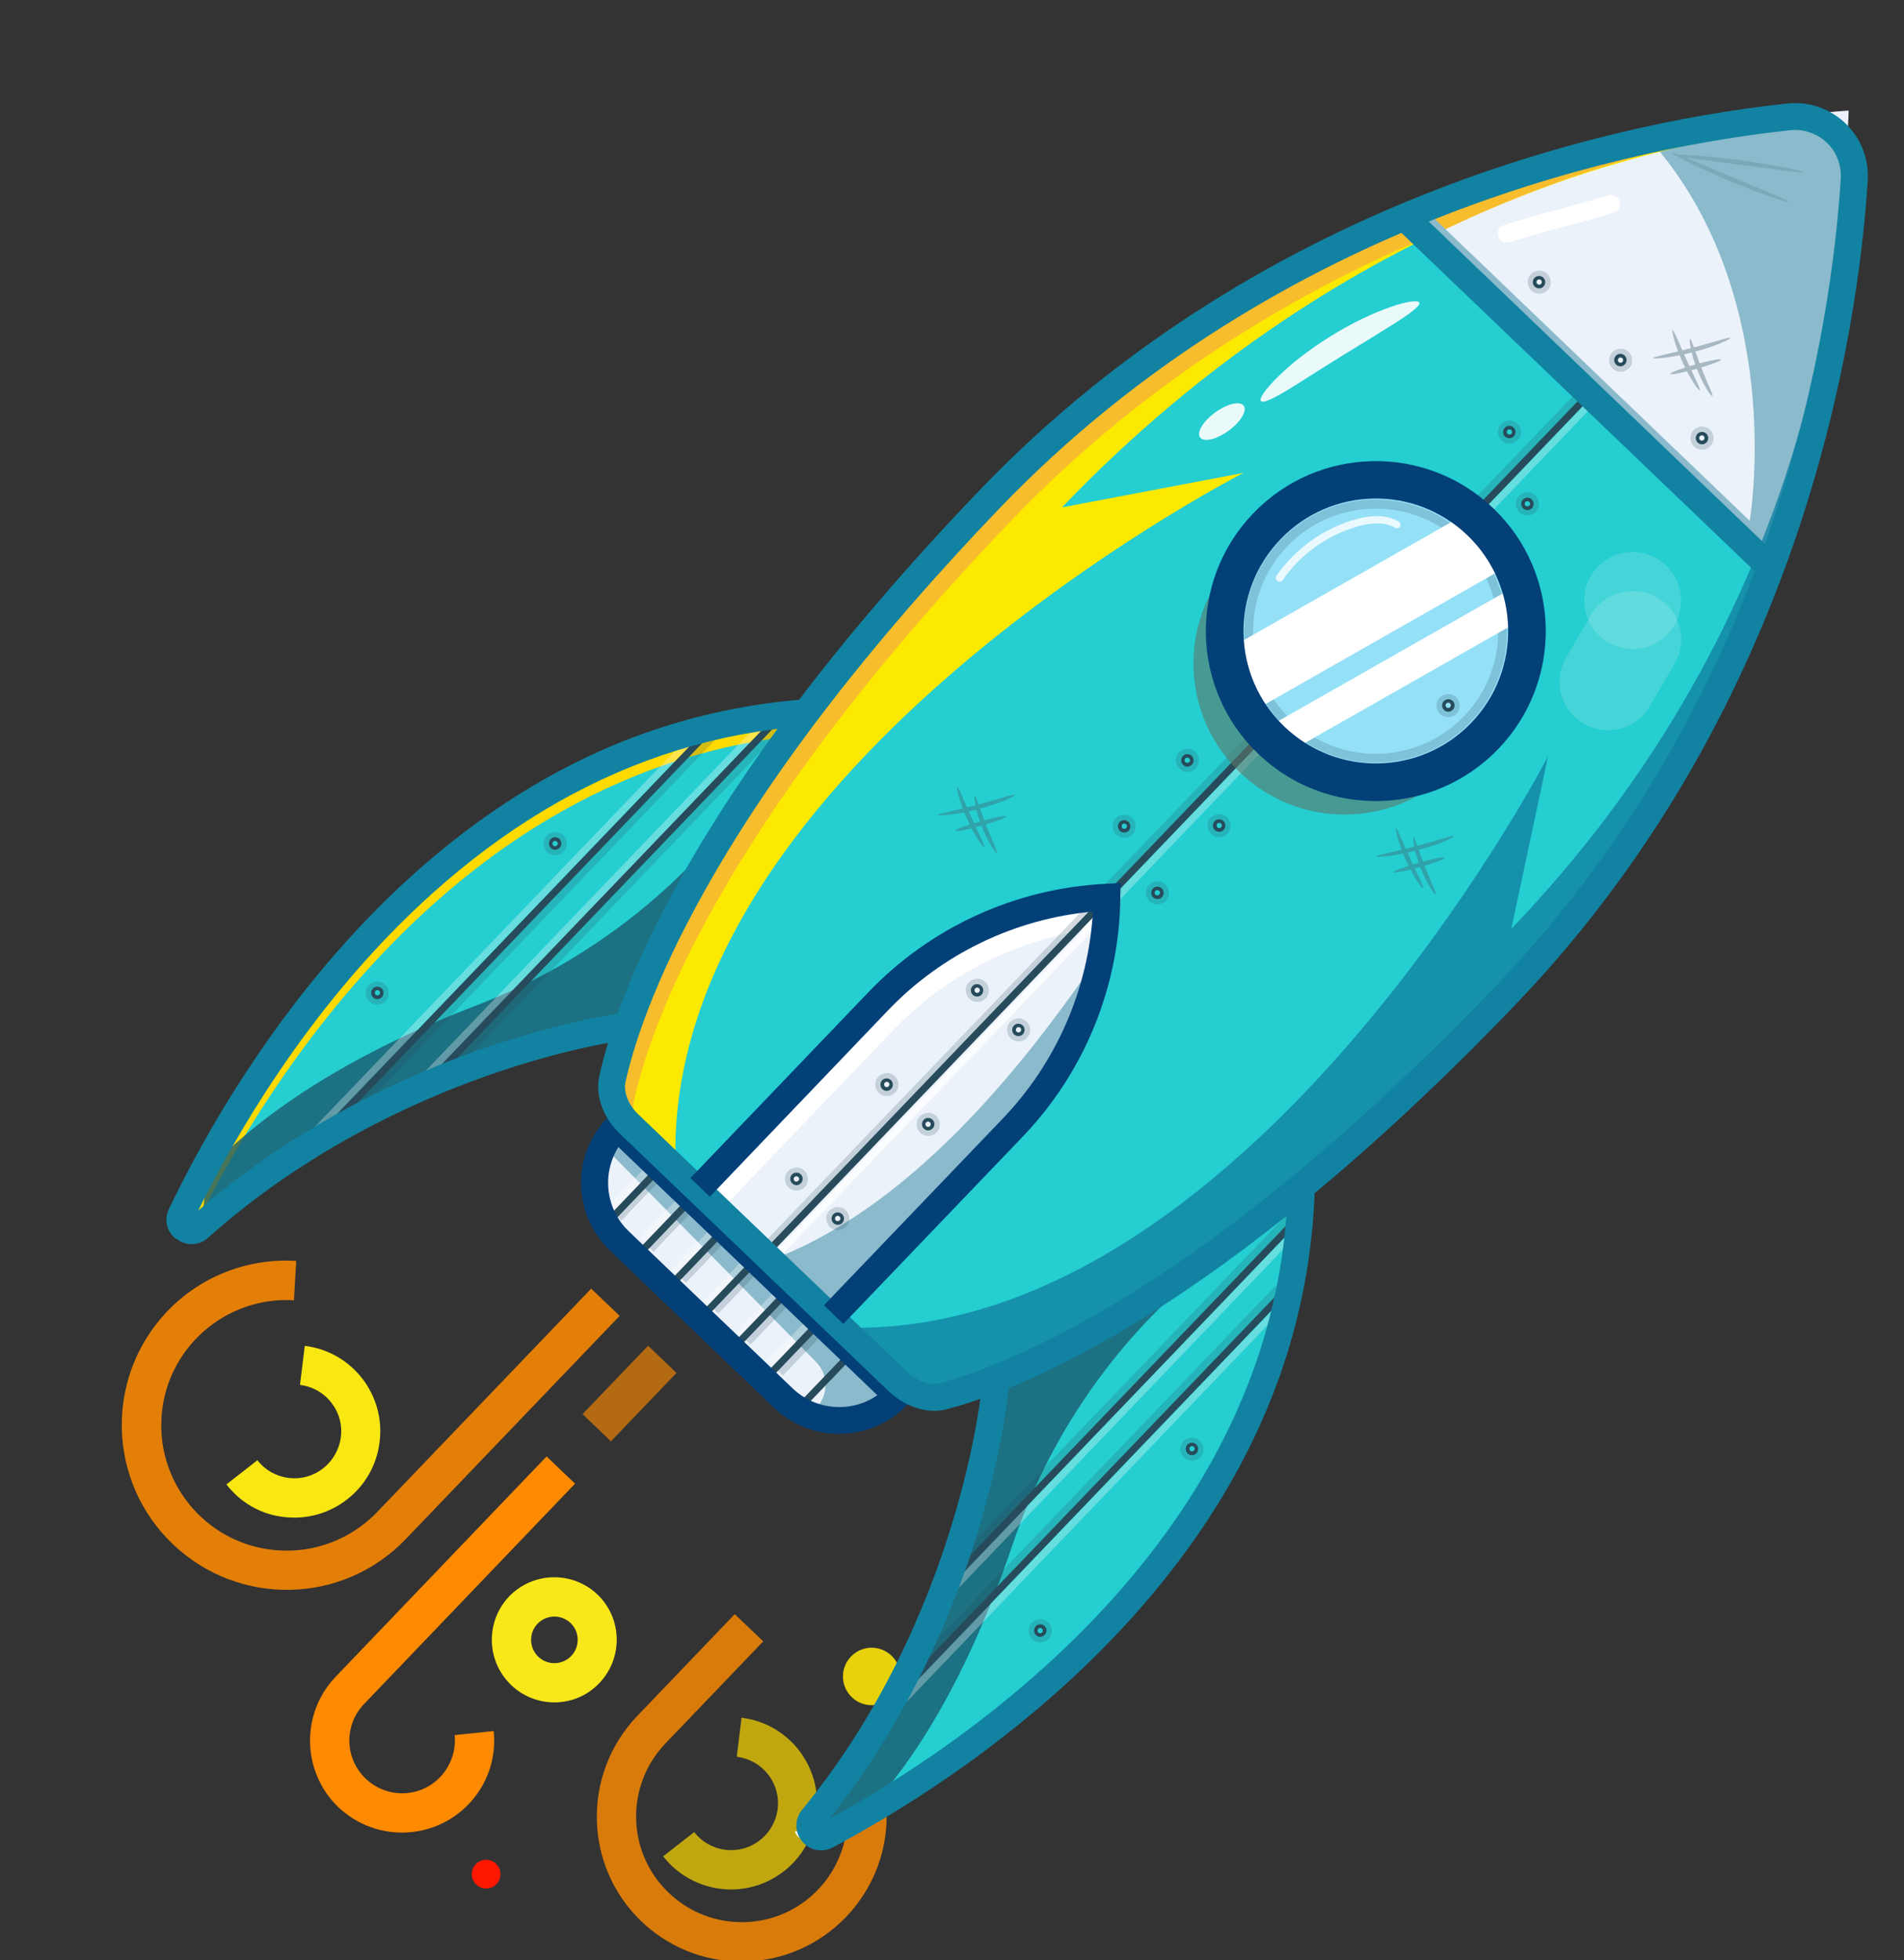<?xml version="1.0" encoding="utf-8"?>
<!-- Generator: Adobe Illustrator 25.1.0, SVG Export Plug-In . SVG Version: 6.00 Build 0)  -->
<svg version="1.1" id="Capa_1" xmlns="http://www.w3.org/2000/svg" xmlns:xlink="http://www.w3.org/1999/xlink" x="0px" y="0px"
	 viewBox="0 0 755.9 778.1" style="enable-background:new 0 0 755.9 778.1;" xml:space="preserve">
<rect x="0" y="0" width="755.9" height="778.1" fill="#333333" stroke="none"/>
<style type="text/css">
	.st0{fill:#ECF2FA;}
	.st1{fill:#8BBACC;}
	.st2{fill:#274B5B;}
	.st3{opacity:0.2;fill:#274B5B;enable-background:new    ;}
	.st4{opacity:0.3;fill:#FFFFFF;enable-background:new    ;}
	.st5{fill:#25CED1;}
	.st6{fill:#FFDA00;}
	.st7{opacity:0.8;fill:#1B5A6E;enable-background:new    ;}
	.st8{opacity:0.81;fill:#FF8B00;enable-background:new    ;}
	.st9{opacity:0.69;fill:#FFDA00;enable-background:new    ;}
	.st10{opacity:0.88;fill:#FFE706;enable-background:new    ;}
	.st11{fill:#FFFFFF;}
	.st12{fill:#1282A2;}
	.st13{opacity:0.86;fill:#FF8B00;enable-background:new    ;}
	.st14{opacity:0.99;fill:#FF8B00;enable-background:new    ;}
	.st15{opacity:0.63;fill:#FF8B00;enable-background:new    ;}
	.st16{fill:#F9E712;enable-background:new    ;}
	.st17{fill:#F9E819;enable-background:new    ;}
	.st18{fill:#FF1800;enable-background:new    ;}
	.st19{opacity:0.4;}
	.st20{fill:#426270;}
	.st21{fill:#FCE900;}
	.st22{fill:#F7BD2D;}
	.st23{opacity:0.8;fill:#1282A2;enable-background:new    ;}
	.st24{opacity:0.9;}
	.st25{opacity:0.2;}
	.st26{opacity:0.6;fill:#5C7869;enable-background:new    ;}
	.st27{fill:#94E0F7;}
	.st28{opacity:0.8;fill:#FFFFFF;enable-background:new    ;}
	.st29{fill:#034078;}
	.st30{opacity:0.15;fill:#FFFFFF;enable-background:new    ;}
</style>
<path class="st0" d="M246.4,447.8l111.3,106.6c-12.2,12.7-32.4,13.2-45.2,1l0,0L247.4,493C234.6,480.8,234.2,460.6,246.4,447.8
	L246.4,447.8L246.4,447.8z"/>
<path class="st1" d="M356.3,556.9c-8.2,7.5-19.6,10.3-30.3,7.3c-2-0.7-3.9-1.5-5.8-2.6l0.3-0.1c6.5-3.3,9.1-11.2,5.8-17.7
	c-0.6-1.2-1.4-2.3-2.4-3.3l-81.7-82.9c1.1-2.2,2.4-4.3,4-6.2c0.5,0.7,1.1,1.3,1.7,1.9l29.3,28.1l-2,2.1l6.2,5.9l2-2.1l15.7,15.1
	c-0.5,0.2-1,0.4-1.5,0.6l23.3,22.3l1-1l32.6,31.2C355.1,555.9,355.7,556.4,356.3,556.9z"/>
<rect x="237.7" y="474" transform="matrix(0.692 -0.722 0.722 0.692 -266.041 327.381)" class="st2" width="25.6" height="2.8"/>
<rect x="242.3" y="474.1" transform="matrix(0.692 -0.722 0.722 0.692 -265.325 329.436)" class="st3" width="22" height="2.8"/>
<rect x="255.1" y="486.4" transform="matrix(0.692 -0.722 0.722 0.692 -270.246 342.482)" class="st3" width="22" height="2.8"/>
<rect x="280.8" y="511" transform="matrix(0.692 -0.722 0.722 0.692 -280.087 368.573)" class="st3" width="22" height="2.8"/>
<rect x="293.6" y="523.3" transform="matrix(0.692 -0.722 0.722 0.692 -285.007 381.619)" class="st3" width="22" height="2.8"/>
<rect x="306.4" y="535.6" transform="matrix(0.692 -0.722 0.722 0.692 -289.928 394.665)" class="st3" width="22" height="2.8"/>
<rect x="302.3" y="531.7" transform="matrix(0.692 -0.722 0.722 0.692 -288.353 390.491)" class="st4" width="22" height="2.8"/>
<rect x="290" y="519.9" transform="matrix(0.692 -0.722 0.722 0.692 -283.631 377.969)" class="st4" width="22" height="2.8"/>
<rect x="277.2" y="507.6" transform="matrix(0.692 -0.722 0.722 0.692 -278.71 364.923)" class="st4" width="22" height="2.8"/>
<rect x="264.3" y="495.3" transform="matrix(0.692 -0.722 0.722 0.692 -273.79 351.878)" class="st4" width="22" height="2.8"/>
<rect x="251.5" y="483" transform="matrix(0.692 -0.722 0.722 0.692 -268.869 338.832)" class="st4" width="22" height="2.8"/>
<rect x="238.7" y="470.7" transform="matrix(0.692 -0.722 0.722 0.692 -263.949 325.786)" class="st4" width="22" height="2.8"/>
<rect x="267.9" y="498.7" transform="matrix(0.692 -0.722 0.722 0.692 -275.166 355.528)" class="st3" width="22" height="2.8"/>
<rect x="250.5" y="486.2" transform="matrix(0.692 -0.722 0.722 0.692 -270.928 340.338)" class="st2" width="25.6" height="2.8"/>
<rect x="263.2" y="498.4" transform="matrix(0.692 -0.722 0.722 0.692 -275.819 353.303)" class="st2" width="25.6" height="2.8"/>
<rect x="276" y="510.6" transform="matrix(0.692 -0.722 0.722 0.692 -280.706 366.26)" class="st2" width="25.6" height="2.8"/>
<rect x="301.4" y="535" transform="matrix(0.692 -0.722 0.722 0.692 -290.479 392.174)" class="st2" width="25.6" height="2.8"/>
<rect x="314.2" y="547.2" transform="matrix(0.692 -0.722 0.722 0.692 -295.366 405.131)" class="st2" width="25.6" height="2.8"/>
<rect x="288.7" y="522.8" transform="matrix(0.692 -0.722 0.722 0.692 -285.589 379.209)" class="st2" width="25.6" height="2.8"/>
<path class="st5" d="M248.1,407.1c0,0-91.9,12-167.7,79.8c-1.8,1.6-4.6,1.5-6.3-0.3c-1.2-1.3-1.5-3.3-0.7-4.9
	c27.5-57.5,118.1-213.1,287.1-199"/>
<path class="st6" d="M75.6,490.6c-0.4,0.9-0.6,1.9-0.4,2.9c-2.4-0.4-4-2.7-3.6-5.1c0.1-0.4,0.2-0.8,0.4-1.2
	c27.5-57.5,118.1-213.1,287.1-199l-2.7,3C191.5,281.4,102.8,433.9,75.6,490.6z"/>
<path class="st7" d="M82.4,464.7c19.2-20.5,44.7-36.8,69.8-49.4c12.8-6.4,25.5-11.8,37.1-16.3c36.4-14,68.8-36.7,94.4-66.1
	c14.8-17,31.7-35.8,47.3-52.1c16.4-2.1,14.7-5.4,32.9-3.9L251.5,401.5c0,0-91.9,12-167.7,79.8c-0.9,0.9-2.2,1.3-3.4,1.1"/>
<path class="st2" d="M148.1,395.9c-1-1-1-2.5-0.1-3.5s2.5-1,3.5-0.1c1,1,1,2.5,0.1,3.5l0,0C150.7,396.8,149.1,396.9,148.1,395.9z
	 M150.6,393.3c-0.4-0.4-1.1-0.4-1.5,0c-0.4,0.4-0.4,1.1,0,1.5c0.4,0.4,1.1,0.4,1.5,0C151,394.4,151,393.8,150.6,393.3L150.6,393.3z"
	/>
<path class="st3" d="M146.6,397.5c-1.8-1.8-1.9-4.7-0.1-6.5c1.8-1.8,4.7-1.9,6.5-0.1c1.8,1.8,1.9,4.7,0.1,6.5
	C151.4,399.2,148.5,399.2,146.6,397.5L146.6,397.5z M151,392.8c-0.7-0.7-1.8-0.7-2.5,0.1c-0.7,0.7-0.7,1.8,0.1,2.5
	c0.7,0.7,1.8,0.7,2.5-0.1l0,0C151.8,394.6,151.8,393.5,151,392.8C151,392.8,151,392.8,151,392.8L151,392.8z"/>
<path class="st2" d="M218.7,336.6c-1-1-1-2.5-0.1-3.5s2.5-1,3.5-0.1c1,1,1,2.5,0.1,3.5l0,0C221.2,337.5,219.7,337.6,218.7,336.6z
	 M221.1,334.1c-0.4-0.4-1.1-0.4-1.5,0c-0.4,0.4-0.4,1.1,0,1.5c0.4,0.4,1.1,0.4,1.5,0C221.6,335.1,221.6,334.5,221.1,334.1
	C221.1,334.1,221.1,334.1,221.1,334.1z"/>
<path class="st3" d="M217.2,338.2c-1.8-1.8-1.9-4.7-0.1-6.5c1.8-1.8,4.7-1.9,6.5-0.1c1.8,1.8,1.9,4.7,0.1,6.5
	C222,339.9,219,339.9,217.2,338.2L217.2,338.2z M221.6,333.5c-0.7-0.7-1.8-0.7-2.5,0.1c-0.7,0.7-0.7,1.8,0.1,2.5s1.8,0.7,2.5-0.1
	C222.4,335.3,222.3,334.2,221.6,333.5L221.6,333.5z"/>
<path class="st2" d="M470.5,577.9c-1-1-1-2.5-0.1-3.5s2.5-1,3.5-0.1c1,1,1,2.5,0.1,3.5l0,0C473.1,578.9,471.5,578.9,470.5,577.9z
	 M473,575.4c-0.4-0.4-1.1-0.4-1.5,0c-0.4,0.4-0.4,1.1,0,1.5c0.4,0.4,1.1,0.4,1.5,0S473.4,575.8,473,575.4L473,575.4z"/>
<path class="st3" d="M469,579.5c-1.8-1.8-1.9-4.7-0.1-6.5c1.8-1.8,4.7-1.9,6.5-0.1c1.8,1.8,1.9,4.7,0.1,6.5
	C473.8,581.2,470.9,581.2,469,579.5L469,579.5z M473.5,574.9c-0.7-0.7-1.8-0.7-2.5,0.1c-0.7,0.7-0.7,1.8,0.1,2.5
	c0.7,0.7,1.8,0.7,2.5-0.1S474.2,575.5,473.5,574.9L473.5,574.9z"/>
<path class="st2" d="M469,576.5c-1-1-1-2.5-0.1-3.5s2.5-1,3.5-0.1c1,1,1,2.5,0.1,3.5l0,0C471.6,577.4,470,577.4,469,576.5z
	 M471.4,573.9c-0.4-0.4-1.1-0.4-1.5,0c-0.4,0.4-0.4,1.1,0,1.5c0.4,0.4,1.1,0.4,1.5,0S471.9,574.3,471.4,573.9L471.4,573.9z"/>
<path class="st3" d="M467.5,578c-1.8-1.8-1.9-4.7-0.1-6.5c1.8-1.8,4.7-1.9,6.5-0.1c1.8,1.8,1.9,4.7,0.1,6.5
	C472.3,579.7,469.4,579.8,467.5,578L467.5,578z M471.9,573.4c-0.7-0.7-1.8-0.7-2.5,0.1c-0.7,0.7-0.7,1.8,0.1,2.5
	c0.7,0.7,1.8,0.7,2.5-0.1C472.7,575.2,472.6,574.1,471.9,573.4L471.9,573.4z"/>
<rect x="81.2" y="376.1" transform="matrix(0.692 -0.722 0.722 0.692 -211.672 259.087)" class="st2" width="233" height="2.8"/>
<rect x="82.4" y="376" transform="matrix(0.692 -0.722 0.722 0.692 -210.372 261.961)" class="st3" width="238.7" height="2.8"/>
<rect x="79.1" y="374.1" transform="matrix(0.692 -0.722 0.722 0.692 -210.885 257)" class="st4" width="233" height="2.8"/>
<rect x="133.4" y="357.1" transform="matrix(0.692 -0.722 0.722 0.692 -185.408 282.697)" class="st2" width="210.3" height="2.8"/>
<rect x="135.4" y="359.1" transform="matrix(0.692 -0.722 0.722 0.692 -186.195 284.784)" class="st3" width="210.3" height="2.8"/>
<rect x="131.3" y="355.2" transform="matrix(0.692 -0.722 0.722 0.692 -184.62 280.61)" class="st4" width="210.3" height="2.8"/>
<path class="st8" d="M254.6,762.6c-22.9-22-23.6-58.4-1.7-81.4l38.8-40.5l11.3,10.8l-38.8,40.5c-16,16.7-15.5,43.3,1.3,59.3
	c16.7,16,43.3,15.5,59.3-1.3c8.5-8.9,12.7-21.1,11.4-33.3l15.5-1.6c3.2,31.6-19.8,59.9-51.4,63.2c-15.2,1.6-30.4-3-42.2-12.6
	C256.9,764.8,255.8,763.7,254.6,762.6z"/>
<path class="st9" d="M266.7,740.6c-1.2-1.2-2.4-2.4-3.4-3.8l12.3-9.6c6.3,8.1,18,9.6,26.1,3.2c8.1-6.3,9.6-18,3.2-26.1
	c-3-3.9-7.5-6.4-12.4-7l1.9-15.5c18.8,2.3,32.1,19.5,29.7,38.2c-2.3,18.8-19.5,32.1-38.2,29.7C278.8,748.8,272,745.6,266.7,740.6
	L266.7,740.6z"/>
<ellipse transform="matrix(0.692 -0.722 0.722 0.692 -373.72 454.849)" class="st10" cx="346" cy="665.3" rx="11.4" ry="11.4"/>
<path class="st11" d="M318.5,726.3c-0.9,0.5-1.9,0.7-2.9,0.5c0.5,2.4,2.9,3.9,5.3,3.4c0.4-0.1,0.8-0.2,1.2-0.4
	c56.2-29.9,207.8-127.1,186.6-295.3l-2.9,2.8C522.6,601.6,374,696.7,318.5,726.3z"/>
<path class="st5" d="M391.6,554.4c0,0-8.1,92.3-72.5,171c-1.6,1.9-1.3,4.7,0.6,6.3c1.4,1.2,3.3,1.3,4.9,0.5
	c56.2-30,207.8-127.1,186.6-295.3"/>
<path class="st7" d="M341.1,722.4c19.7-20.1,34.9-46.3,46.3-71.8c5.8-13.1,10.7-26,14.7-37.8c12.5-36.9,33.7-70.3,61.9-97.1
	c16.3-15.6,34.4-33.2,50-49.5c1.4-16.5,4.8-14.9,2.5-33.1L397,550.7c0,0-8.1,92.3-72.5,171c-0.8,1-1.2,2.2-1,3.5"/>
<path class="st2" d="M411.3,649c-1-1-1-2.5-0.1-3.5s2.5-1,3.5-0.1c1,1,1,2.5,0.1,3.5l0,0C413.8,649.9,412.3,650,411.3,649z
	 M413.7,646.5c-0.4-0.4-1.1-0.4-1.5,0c-0.4,0.4-0.4,1.1,0,1.5c0.4,0.4,1.1,0.4,1.5,0C414.1,647.5,414.1,646.9,413.7,646.5
	L413.7,646.5z"/>
<path class="st3" d="M409.8,650.6c-1.8-1.8-1.9-4.7-0.1-6.5c1.8-1.8,4.7-1.9,6.5-0.1c1.8,1.8,1.9,4.7,0.1,6.5
	C414.5,652.3,411.6,652.4,409.8,650.6L409.8,650.6z M414.2,646c-0.7-0.7-1.8-0.7-2.5,0.1c-0.7,0.7-0.7,1.8,0.1,2.5
	c0.7,0.7,1.8,0.7,2.5-0.1l0,0C414.9,647.8,414.9,646.6,414.2,646z"/>
<rect x="306" y="598.8" transform="matrix(0.692 -0.722 0.722 0.692 -302.122 492.581)" class="st2" width="240.1" height="2.8"/>
<rect x="320.6" y="589.4" transform="matrix(0.692 -0.722 0.722 0.692 -293.764 493.349)" class="st3" width="220.9" height="2.8"/>
<rect x="309.1" y="603.4" transform="matrix(0.692 -0.722 0.722 0.692 -305.52 493.683)" class="st4" width="233" height="2.8"/>
<rect x="335.6" y="559.8" transform="matrix(0.692 -0.722 0.722 0.692 -269.418 491.211)" class="st2" width="210.3" height="2.8"/>
<rect x="339.6" y="555.3" transform="matrix(0.692 -0.722 0.722 0.692 -266.021 490.109)" class="st3" width="203.2" height="2.8"/>
<rect x="337.7" y="561.8" transform="matrix(0.692 -0.722 0.722 0.692 -270.206 493.298)" class="st4" width="210.3" height="2.8"/>
<path class="st12" d="M319.2,731.7c-0.3-0.3-0.6-0.6-0.8-0.9c-3-3.6-3-8.8,0-12.4c62.7-76.4,71.3-167.1,71.4-168l10.6,0.9
	c-0.1,1-2.2,24-12.3,57.1c-9.1,29.7-26.6,73-58.7,113.4c28-15.2,77-46.1,117-92.5c50.7-58.9,71.9-124.7,63-195.4l10.6-1.3
	c5.1,38.9,0.8,78.5-12.6,115.4c-11.2,30.9-29,60.6-52.9,88.3c-43,50-96.1,82.2-123.9,97C326.8,735.3,322.2,734.7,319.2,731.7z"/>
<path class="st13" d="M68.6,612.9c-26.1-24.9-27.1-66.2-2.3-92.3c13.3-14,32.1-21.3,51.3-20.1l-0.9,15.6
	c-27.4-1.6-51,19.3-52.6,46.7c-1.6,27.4,19.3,51,46.7,52.6c14.6,0.9,28.8-4.7,38.9-15.2l85-88.7l11.3,10.8l-85,88.7
	C136,637,94.7,637.8,68.6,612.9L68.6,612.9L68.6,612.9z"/>
<path class="st14" d="M134.3,717.3c-14.5-14-15-37.1-1.1-51.7l83.8-87.5l11.3,10.8l-83.8,87.5c-8,8.4-7.7,21.6,0.7,29.6
	c8.4,8,21.6,7.7,29.6-0.7c4.2-4.4,6.3-10.5,5.7-16.6l15.5-1.6c2.1,20.1-12.6,38.1-32.7,40.1c-9.7,1-19.3-1.9-26.8-8
	C135.8,718.6,135,718,134.3,717.3z"/>
<rect x="231.1" y="545.2" transform="matrix(0.692 -0.722 0.722 0.692 -322.28 350.874)" class="st15" width="37.6" height="15.6"/>
<path class="st16" d="M93.3,593c-1.2-1.2-2.4-2.4-3.4-3.8l12.3-9.6c6.3,8.1,18,9.6,26.1,3.2s9.6-18,3.2-26.1c-3-3.9-7.5-6.4-12.4-7
	l1.9-15.5c18.8,2.3,32.1,19.5,29.7,38.2c-2.3,18.8-19.5,32.1-38.2,29.7C105.4,601.3,98.6,598.1,93.3,593L93.3,593z"/>
<path class="st17" d="M202.9,668.8c-9.9-9.5-10.2-25.2-0.8-35.1c9.5-9.9,25.2-10.2,35.1-0.8c9.9,9.5,10.2,25.2,0.8,35.1l0,0
	C228.6,678,212.8,678.3,202.9,668.8z M226.5,644.2c-3.7-3.5-9.5-3.4-13.1,0.3c-3.5,3.7-3.4,9.5,0.3,13.1c3.7,3.5,9.5,3.4,13.1-0.3
	C230.3,653.6,230.2,647.7,226.5,644.2z"/>
<circle class="st18" cx="193" cy="743.9" r="5.7"/>
<path class="st12" d="M69.1,491.1c-3.1-2.9-3.9-7.5-2-11.3c13.6-28.4,43.6-82.8,91.7-127.9c26.7-25,55.6-44.1,85.9-56.6
	c36.3-14.9,75.7-20.9,114.8-17.5l-0.9,10.6c-71.1-5.9-135.9,18.1-192.5,71.3c-44.7,42-73.3,92.3-87.4,120.8
	c38.9-33.8,81.5-53.1,110.8-63.5c32.6-11.5,55.6-14.6,56.5-14.7l1.4,10.6l0,0c-0.3,0.1-23.1,3.1-54.6,14.3
	c-29.1,10.3-71.8,29.8-110.2,64.1c-3.5,3.2-8.7,3.4-12.4,0.5C69.7,491.7,69.4,491.4,69.1,491.1z"/>
<path class="st5" d="M737.4,63.1c0.3-8.7-6.4-16.1-15.2-16.4c-0.6,0-1.3,0-1.9,0C668.9,51,513.7,74.2,393.6,199.5
	C276.1,322.1,249.9,402.7,244.2,429.4c-1.2,5.7,1.4,12.7,6.7,17.7l106.6,102.1c5.3,5.1,12.3,7.4,18,5.9
	c26.5-6.9,105.9-36.4,223.4-159.1C718.8,270.8,735.3,114.6,737.4,63.1z"/>
<rect x="232.5" y="326.1" transform="matrix(0.692 -0.722 0.722 0.692 -92.632 438.088)" class="st2" width="468.8" height="2.8"/>
<rect x="230.5" y="324.2" transform="matrix(0.692 -0.722 0.722 0.692 -91.845 436.001)" class="st3" width="468.8" height="2.8"/>
<rect x="234.6" y="328.1" transform="matrix(0.692 -0.722 0.722 0.692 -93.419 440.175)" class="st4" width="468.8" height="2.8"/>
<path class="st0" d="M700.3,220.6L562.4,88.4c27.8-12.2,56.4-22.3,85.7-30.3c2.6-0.7,5.1-1.4,7.5-2c47.9-10.6,78.3-12.2,78.3-12.2
	s-0.4,42.4-14.3,106.3l-0.2,0.9C714.6,172.3,708.4,195.7,700.3,220.6z"/>
<path class="st1" d="M700.7,218.1l-6.5-8.3c5-30.2,6.2-100.3-36.4-151c2.4-0.8,9.1-0.8,11.5-1.5c17.6-4.7,31-6.3,42.9-8.6
	c11.1-2.2,21.9,5.1,24.1,16.2c0.4,2.2,0.5,4.4,0.2,6.5c-3,24.6-7.6,48.9-13.9,72.9c-0.1,0.3,0.9,1.6,0.8,1.9
	C718,166.7,723.7,188,700.7,218.1z"/>
<path class="st11" d="M595.7,95.2c-1.4-1.4-1.5-3.6-0.1-5c0.4-0.4,0.9-0.7,1.5-0.9c6.9-2.2,14.1-4.2,21.1-6
	c6.8-1.9,13.7-3.7,20.4-5.8c1.9-0.5,3.8,0.6,4.4,2.5c0.5,1.8-0.5,3.7-2.2,4.3c-6.8,2.2-13.8,4.1-20.7,5.9s-14,3.8-20.8,5.9
	C598,96.4,596.6,96.1,595.7,95.2z"/>
<g class="st19">
	<path class="st20" d="M569.1,272.9c8.4-2.2,15.1-4.5,15.3-4c0.2,0.5-6.3,3.5-14.9,5.7c-8.5,2.2-15.7,2.8-15.8,2.3
		S560.7,275.1,569.1,272.9z"/>
	
		<ellipse transform="matrix(0.963 -0.268 0.268 0.963 -54.874 163.226)" class="st20" cx="570.2" cy="282.5" rx="10.5" ry="0.9"/>
	<path class="st20" d="M567,277.7c3,6.6,5.7,11.8,5.2,12c-0.5,0.2-3.9-4.6-6.9-11.3s-4.3-12.5-3.9-12.6
		C561.9,265.7,564,271.1,567,277.7z"/>
	<path class="st20" d="M572.8,280.7c2.4,6.2,4.9,11.1,4.4,11.3c-0.4,0.3-3.6-4.3-6.1-10.7c-2.5-6.4-3.2-11.9-2.7-12
		C568.8,269.4,570.4,274.6,572.8,280.7z"/>
</g>
<path class="st21" d="M268.6,469.1l-18.7-17.9c-5.3-5.1-7.9-12-6.6-17.7C249,406.7,275.3,326,393.1,203
	C508.5,82.7,656.1,56.2,713.5,50.4c-51.8,5.5-177.1,31.2-291.9,151l72.1-13.7C491.5,188.8,256.1,310.1,268.6,469.1z"/>
<path class="st22" d="M258.3,454.7l-5.1-4.9c-5.3-5.1-7.9-12-6.6-17.7c5.8-26.8,32.1-107.5,149.9-230.4
	C511.7,81.3,659.3,54.8,716.7,49.1c-29.4,3.1-82.7,12.8-144.3,42.6l0,0c-55.6,22.7-116.8,58.5-170.9,114.9
	C283.7,329.5,257.4,410.2,251.7,437C250.4,442.8,253,449.7,258.3,454.7z"/>
<path class="st23" d="M334.1,526.9l18.7,17.9c5.3,5.1,12.3,7.4,18,5.9c26.5-6.9,105.8-36.4,223.3-159
	c115-120,134.9-268.4,138.1-325.9c-3.2,51.9-17.7,183.4-132.2,302.9l14.6-68.6C613.6,302.3,493.3,532.8,334.1,526.9z"/>
<g class="st24">
	<path class="st11" d="M528.2,133.5c4.2-2.6,8.5-5,12.9-7.1c3.6-1.7,7.3-3.3,11.1-4.6c6.4-2.2,10.8-2.8,11.3-1.7s-2.9,3.8-8.5,7.4
		c-2.8,1.8-6.2,3.9-9.9,6.2l-12.1,7.4l-12.1,7.6c-3.7,2.4-7,4.4-9.9,6.2c-5.7,3.4-9.6,5.3-10.4,4.3c-0.8-1,1.6-4.5,6.5-9.4
		c2.9-2.8,5.9-5.5,9-7.9C520,138.9,524,136.1,528.2,133.5z"/>
</g>
<g class="st24">
	
		<ellipse transform="matrix(0.809 -0.588 0.588 0.809 -5.828 317.065)" class="st11" cx="485.1" cy="167.5" rx="10.7" ry="4.5"/>
</g>
<g class="st25">
	<path class="st20" d="M690.2,63.5c7.2,1,13.7,2.1,18.4,3c4.7,0.9,7.6,1.7,7.5,1.9c-0.1,0.3-3-0.1-7.7-0.7L690,65.3l-18.5-2.4
		c-4.7-0.7-7.6-1.2-7.6-1.4c0-0.2,3-0.2,7.7,0.1C676.4,61.9,683,62.6,690.2,63.5z"/>
	<path class="st20" d="M687,70c12.8,5.4,23.2,9.6,23,10.1c-0.1,0.2-2.8-0.5-7.1-2c-4.3-1.5-10.2-3.7-16.6-6.4
		c-6.4-2.7-12.1-5.4-16.2-7.4c-4.1-2.1-6.5-3.5-6.4-3.7C663.9,60.1,674.2,64.7,687,70z"/>
</g>
<path class="st2" d="M563.9,208.4c-1-1-1-2.5-0.1-3.5c1-1,2.5-1,3.5-0.1c1,1,1,2.5,0.1,3.5l0,0C566.4,209.3,564.9,209.4,563.9,208.4
	z M566.3,205.9c-0.4-0.4-1.1-0.4-1.5,0c-0.4,0.4-0.4,1.1,0,1.5c0.4,0.4,1.1,0.4,1.5,0C566.8,206.9,566.8,206.3,566.3,205.9
	L566.3,205.9z"/>
<path class="st3" d="M562.4,210c-1.8-1.8-1.9-4.7-0.1-6.5c1.8-1.8,4.7-1.9,6.5-0.1c1.8,1.8,1.9,4.7,0.1,6.5
	C567.2,211.7,564.2,211.7,562.4,210L562.4,210z M566.8,205.3c-0.7-0.7-1.8-0.7-2.5,0.1s-0.7,1.8,0.1,2.5c0.7,0.7,1.8,0.7,2.5-0.1
	C567.6,207.2,567.6,206,566.8,205.3C566.9,205.3,566.8,205.3,566.8,205.3L566.8,205.3z"/>
<path class="st2" d="M597.5,173.3c-1-1-1-2.5-0.1-3.5c1-1,2.5-1,3.5-0.1c1,1,1,2.5,0.1,3.5l0,0C600.1,174.2,598.5,174.2,597.5,173.3
	z M600,170.7c-0.4-0.4-1.1-0.4-1.5,0c-0.4,0.4-0.4,1.1,0,1.5c0.4,0.4,1.1,0.4,1.5,0C600.4,171.8,600.4,171.1,600,170.7L600,170.7z"
	/>
<path class="st3" d="M596.1,174.8c-1.8-1.8-1.9-4.7-0.1-6.5c1.8-1.8,4.7-1.9,6.5-0.1c1.8,1.8,1.9,4.7,0.1,6.5
	C600.8,176.5,597.9,176.6,596.1,174.8L596.1,174.8z M600.5,170.2c-0.7-0.7-1.8-0.7-2.5,0.1c-0.7,0.7-0.7,1.8,0.1,2.5
	c0.7,0.7,1.8,0.7,2.5-0.1S601.2,170.9,600.5,170.2C600.5,170.2,600.5,170.2,600.5,170.2L600.5,170.2z"/>
<path class="st2" d="M604.7,201.8c-1-1-1-2.5-0.1-3.5c1-1,2.5-1,3.5-0.1c1,1,1,2.5,0.1,3.5l0,0C607.2,202.7,605.7,202.7,604.7,201.8
	z M607.1,199.2c-0.4-0.4-1.1-0.4-1.5,0c-0.4,0.4-0.4,1.1,0,1.5c0.4,0.4,1.1,0.4,1.5,0C607.6,200.3,607.6,199.6,607.1,199.2
	L607.1,199.2z"/>
<path class="st3" d="M603.2,203.3c-1.8-1.8-1.9-4.7-0.1-6.5c1.8-1.8,4.7-1.9,6.5-0.1c1.8,1.8,1.9,4.7,0.1,6.5
	C608,205,605,205.1,603.2,203.3L603.2,203.3z M607.6,198.7c-0.7-0.7-1.8-0.7-2.5,0.1c-0.7,0.7-0.7,1.8,0.1,2.5s1.8,0.7,2.5-0.1
	C608.3,200.5,608.3,199.4,607.6,198.7L607.6,198.7z"/>
<path class="st2" d="M482.3,329.5c-1-1-1-2.5-0.1-3.5s2.5-1,3.5-0.1c1,1,1,2.5,0.1,3.5l0,0C484.9,330.4,483.3,330.4,482.3,329.5z
	 M484.8,326.9c-0.4-0.4-1.1-0.4-1.5,0c-0.4,0.4-0.4,1.1,0,1.5c0.4,0.4,1.1,0.4,1.5,0C485.2,328,485.2,327.3,484.8,326.9L484.8,326.9
	z"/>
<path class="st3" d="M480.8,331c-1.8-1.8-1.9-4.7-0.1-6.5c1.8-1.8,4.7-1.9,6.5-0.1c1.8,1.8,1.9,4.7,0.1,6.5S482.7,332.8,480.8,331
	L480.8,331z M485.2,326.4c-0.7-0.7-1.8-0.7-2.5,0.1c-0.7,0.7-0.7,1.8,0.1,2.5c0.7,0.7,1.8,0.7,2.5-0.1
	C486,328.2,486,327.1,485.2,326.4C485.3,326.4,485.3,326.4,485.2,326.4L485.2,326.4z"/>
<path class="st2" d="M457.8,356.2c-1-1-1-2.5-0.1-3.5s2.5-1,3.5-0.1c1,1,1,2.5,0.1,3.5l0,0C460.4,357.1,458.8,357.1,457.8,356.2z
	 M460.2,353.6c-0.4-0.4-1.1-0.4-1.5,0c-0.4,0.4-0.4,1.1,0,1.5c0.4,0.4,1.1,0.4,1.5,0S460.7,354,460.2,353.6L460.2,353.6z"/>
<path class="st3" d="M456.3,357.7c-1.8-1.8-1.9-4.7-0.1-6.5c1.8-1.8,4.7-1.9,6.5-0.1c1.8,1.8,1.9,4.7,0.1,6.5
	C461.1,359.4,458.2,359.5,456.3,357.7L456.3,357.7z M460.7,353.1c-0.7-0.7-1.8-0.7-2.5,0.1c-0.7,0.7-0.7,1.8,0.1,2.5
	s1.8,0.7,2.5-0.1C461.5,354.9,461.4,353.8,460.7,353.1L460.7,353.1z"/>
<path class="st2" d="M469.7,303.6c-1-1-1-2.5-0.1-3.5s2.5-1,3.5-0.1c1,1,1,2.5,0.1,3.5l0,0C472.2,304.5,470.6,304.6,469.7,303.6z
	 M472.1,301c-0.4-0.4-1.1-0.4-1.5,0c-0.4,0.4-0.4,1.1,0,1.5c0.4,0.4,1.1,0.4,1.5,0C472.6,302.1,472.5,301.5,472.1,301L472.1,301z"/>
<path class="st3" d="M468.2,305.1c-1.8-1.8-1.9-4.7-0.1-6.5c1.8-1.8,4.7-1.9,6.5-0.1c1.8,1.8,1.9,4.7,0.1,6.5S470,306.9,468.2,305.1
	L468.2,305.1z M472.6,300.5c-0.7-0.7-1.8-0.7-2.5,0.1c-0.7,0.7-0.7,1.8,0.1,2.5c0.7,0.7,1.8,0.7,2.5-0.1
	C473.3,302.3,473.3,301.2,472.6,300.5L472.6,300.5z"/>
<path class="st2" d="M444.6,329.8c-1-1-1-2.5-0.1-3.5s2.5-1,3.5-0.1c1,1,1,2.5,0.1,3.5l0,0C447.2,330.7,445.6,330.7,444.6,329.8z
	 M447.1,327.2c-0.4-0.4-1.1-0.4-1.5,0c-0.4,0.4-0.4,1.1,0,1.5c0.4,0.4,1.1,0.4,1.5,0C447.5,328.3,447.5,327.6,447.1,327.2
	L447.1,327.2z"/>
<path class="st3" d="M443.1,331.3c-1.8-1.8-1.9-4.7-0.1-6.5s4.7-1.9,6.5-0.1c1.8,1.8,1.9,4.7,0.1,6.5C447.9,333,445,333,443.1,331.3
	L443.1,331.3z M447.6,326.7c-0.7-0.7-1.8-0.7-2.5,0.1s-0.7,1.8,0.1,2.5c0.7,0.7,1.8,0.7,2.5-0.1
	C448.3,328.5,448.2,327.4,447.6,326.7L447.6,326.7z"/>
<path class="st2" d="M530.2,243.6c-1-1-1-2.5-0.1-3.5c1-1,2.5-1,3.5-0.1c1,1,1,2.5,0.1,3.5l0,0C532.8,244.5,531.2,244.5,530.2,243.6
	z M532.7,241c-0.4-0.4-1.1-0.4-1.5,0c-0.4,0.4-0.4,1.1,0,1.5c0.4,0.4,1.1,0.4,1.5,0C533.1,242.1,533.1,241.4,532.7,241L532.7,241z"
	/>
<path class="st3" d="M528.7,245.1c-1.8-1.8-1.9-4.7-0.1-6.5c1.8-1.8,4.7-1.9,6.5-0.1c1.8,1.8,1.9,4.7,0.1,6.5
	C533.5,246.8,530.6,246.9,528.7,245.1L528.7,245.1z M533.2,240.5c-0.7-0.7-1.8-0.7-2.5,0.1s-0.7,1.8,0.1,2.5
	c0.7,0.7,1.8,0.7,2.5-0.1C533.9,242.3,533.9,241.2,533.2,240.5L533.2,240.5z"/>
<path class="st2" d="M674,175.7c-1-1-1-2.5-0.1-3.5c1-1,2.5-1,3.5-0.1c1,1,1,2.5,0.1,3.5c0,0,0,0,0,0
	C676.5,176.6,674.9,176.6,674,175.7z M676.4,173.1c-0.4-0.4-1.1-0.4-1.5,0c-0.4,0.4-0.4,1.1,0,1.5c0.4,0.4,1.1,0.4,1.5,0
	C676.8,174.2,676.8,173.5,676.4,173.1L676.4,173.1z"/>
<path class="st3" d="M672.5,177.2c-1.8-1.8-1.9-4.7-0.1-6.5c1.8-1.8,4.7-1.9,6.5-0.1c1.8,1.8,1.9,4.7,0.1,6.5
	C677.2,178.9,674.3,179,672.5,177.2L672.5,177.2z M676.9,172.6c-0.7-0.7-1.8-0.7-2.5,0.1c-0.7,0.7-0.7,1.8,0.1,2.5
	c0.7,0.7,1.8,0.7,2.5-0.1S677.6,173.3,676.9,172.6L676.9,172.6z"/>
<path class="st2" d="M609.3,113.8c-1-1-1-2.5-0.1-3.5c1-1,2.5-1,3.5-0.1c1,1,1,2.5,0.1,3.5c0,0,0,0,0,0
	C611.9,114.7,610.3,114.7,609.3,113.8z M611.8,111.2c-0.4-0.4-1.1-0.4-1.5,0c-0.4,0.4-0.4,1.1,0,1.5c0.4,0.4,1.1,0.4,1.5,0
	C612.2,112.3,612.2,111.6,611.8,111.2L611.8,111.2z"/>
<path class="st3" d="M607.9,115.3c-1.8-1.8-1.9-4.7-0.1-6.5c1.8-1.8,4.7-1.9,6.5-0.1c1.8,1.8,1.9,4.7,0.1,6.5
	S609.7,117.1,607.9,115.3L607.9,115.3z M612.3,110.7c-0.7-0.7-1.8-0.7-2.5,0.1c-0.7,0.7-0.7,1.8,0.1,2.5c0.7,0.7,1.8,0.7,2.5-0.1
	S613,111.4,612.3,110.7L612.3,110.7z"/>
<path class="st2" d="M641.6,144.7c-1-1-1-2.5-0.1-3.5c1-1,2.5-1,3.5-0.1c1,1,1,2.5,0.1,3.5c0,0,0,0,0,0
	C644.2,145.6,642.6,145.7,641.6,144.7z M644.1,142.2c-0.4-0.4-1.1-0.4-1.5,0c-0.4,0.4-0.4,1.1,0,1.5c0.4,0.4,1.1,0.4,1.5,0
	C644.5,143.2,644.5,142.6,644.1,142.2L644.1,142.2z"/>
<path class="st3" d="M640.2,146.3c-1.8-1.8-1.9-4.7-0.1-6.5c1.8-1.8,4.7-1.9,6.5-0.1c1.8,1.8,1.9,4.7,0.1,6.5
	C644.9,148,642,148,640.2,146.3L640.2,146.3z M644.6,141.6c-0.7-0.7-1.8-0.7-2.5,0.1c-0.7,0.7-0.7,1.8,0.1,2.5s1.8,0.7,2.5-0.1
	S645.3,142.3,644.6,141.6L644.6,141.6z"/>
<path class="st2" d="M408.8,370.3c-1-1-1-2.5-0.1-3.5c1-1,2.5-1,3.5-0.1c1,1,1,2.5,0.1,3.5l0,0C411.4,371.2,409.8,371.2,408.8,370.3
	z M411.3,367.7c-0.4-0.4-1.1-0.4-1.5,0c-0.4,0.4-0.4,1.1,0,1.5c0.4,0.4,1.1,0.4,1.5,0C411.7,368.8,411.7,368.1,411.3,367.7
	L411.3,367.7z"/>
<path class="st3" d="M407.3,371.8c-1.8-1.8-1.9-4.7-0.1-6.5c1.8-1.8,4.7-1.9,6.5-0.1c1.8,1.8,1.9,4.7,0.1,6.5
	C412.1,373.5,409.2,373.6,407.3,371.8L407.3,371.8z M411.8,367.2c-0.7-0.7-1.8-0.7-2.5,0.1c-0.7,0.7-0.7,1.8,0.1,2.5
	s1.8,0.7,2.5-0.1C412.5,369,412.5,367.9,411.8,367.2L411.8,367.2z"/>
<path class="st2" d="M372.8,407.9c-1-1-1-2.5-0.1-3.5s2.5-1,3.5-0.1c1,1,1,2.5,0.1,3.5l0,0C375.4,408.8,373.8,408.8,372.8,407.9z
	 M375.2,405.3c-0.4-0.4-1.1-0.4-1.5,0c-0.4,0.4-0.4,1.1,0,1.5c0.4,0.4,1.1,0.4,1.5,0C375.7,406.4,375.6,405.7,375.2,405.3
	L375.2,405.3z"/>
<path class="st3" d="M371.3,409.4c-1.8-1.8-1.9-4.7-0.1-6.5c1.8-1.8,4.7-1.9,6.5-0.1c1.8,1.8,1.9,4.7,0.1,6.5
	C376.1,411.1,373.1,411.2,371.3,409.4L371.3,409.4z M375.7,404.8c-0.7-0.7-1.8-0.7-2.5,0.1c-0.7,0.7-0.7,1.8,0.1,2.5
	s1.8,0.7,2.5-0.1C376.5,406.6,376.4,405.5,375.7,404.8L375.7,404.8z"/>
<path class="st2" d="M336.7,445.5c-1-1-1-2.5-0.1-3.5c1-1,2.5-1,3.5-0.1c1,1,1,2.5,0.1,3.5l0,0C339.3,446.4,337.7,446.4,336.7,445.5
	z M339.2,442.9c-0.4-0.4-1.1-0.4-1.5,0c-0.4,0.4-0.4,1.1,0,1.5c0.4,0.4,1.1,0.4,1.5,0C339.6,444,339.6,443.3,339.2,442.9
	L339.2,442.9z"/>
<path class="st3" d="M335.3,447c-1.8-1.8-1.9-4.7-0.1-6.5c1.8-1.8,4.7-1.9,6.5-0.1c1.8,1.8,1.9,4.7,0.1,6.5
	C340,448.7,337.1,448.8,335.3,447L335.3,447z M339.7,442.4c-0.7-0.7-1.8-0.7-2.5,0.1c-0.7,0.7-0.7,1.8,0.1,2.5s1.8,0.7,2.5-0.1
	C340.4,444.2,340.4,443.1,339.7,442.4L339.7,442.4z"/>
<path class="st2" d="M300.7,483.1c-1-1-1-2.5-0.1-3.5c1-1,2.5-1,3.5-0.1c1,1,1,2.5,0.1,3.5l0,0C303.3,484,301.7,484,300.7,483.1z
	 M303.2,480.5c-0.4-0.4-1.1-0.4-1.5,0c-0.4,0.4-0.4,1.1,0,1.5c0.4,0.4,1.1,0.4,1.5,0C303.6,481.6,303.6,480.9,303.2,480.5
	L303.2,480.5z"/>
<path class="st3" d="M299.2,484.7c-1.8-1.8-1.9-4.7-0.1-6.5s4.7-1.9,6.5-0.1c1.8,1.8,1.9,4.7,0.1,6.5S301,486.4,299.2,484.7
	L299.2,484.7z M303.6,480.1c-0.7-0.7-1.8-0.7-2.5,0.1c-0.7,0.7-0.7,1.8,0.1,2.5c0.7,0.7,1.8,0.7,2.5-0.1
	C304.4,481.9,304.4,480.8,303.6,480.1C303.7,480,303.6,480,303.6,480.1L303.6,480.1z"/>
<ellipse transform="matrix(0.707 -0.707 0.707 0.707 -29.824 454.646)" class="st26" cx="533.9" cy="263.3" rx="60" ry="60"/>
<circle class="st27" cx="549.6" cy="247.9" r="60"/>
<path class="st3" d="M510,288.2c-20.8-20-21.5-53-1.6-73.8s53-21.5,73.8-1.6c20.8,20,21.5,53,1.6,73.8
	C563.9,307.4,530.9,308.1,510,288.2z M579.8,215.4c-19.4-18.6-50.2-17.9-68.8,1.5c-18.6,19.4-17.9,50.2,1.5,68.8
	c19.4,18.6,50.2,17.9,68.8-1.5C599.9,264.8,599.2,234,579.8,215.4L579.8,215.4z"/>
<path class="st11" d="M601.2,223.2l-104.3,59.4c-4.7-7.7-7.6-16.5-8.4-25.5l95.1-54.1C590.9,208.3,596.9,215.2,601.2,223.2z"/>
<path class="st11" d="M607.7,243.9l-96.5,54.9c-1.6-1.2-3.1-2.6-4.6-4c-1.8-1.7-3.4-3.5-4.9-5.3l102.9-58.5
	C606.1,235.1,607.2,239.4,607.7,243.9z"/>
<path class="st28" d="M506.9,230.4c-0.5-0.5-0.6-1.3-0.2-1.8c7.5-10.8,18.5-18.7,31.2-22.4c7.1-2,12.9-1.8,17.3,0.8
	c0.7,0.3,1,1.2,0.7,1.9c-0.3,0.7-1.2,1-1.9,0.7c-0.1,0-0.1-0.1-0.2-0.1c-3.6-2.2-8.7-2.3-15-0.5c-12,3.5-22.5,11-29.6,21.3
	c-0.4,0.6-1.3,0.8-2,0.4c0,0,0,0,0,0L506.9,230.4z"/>
<path class="st2" d="M573.3,281.8c-1-1-1-2.5-0.1-3.5c1-1,2.5-1,3.5-0.1c1,1,1,2.5,0.1,3.5l0,0C575.8,282.7,574.2,282.8,573.3,281.8
	z M575.7,279.2c-0.4-0.4-1.1-0.4-1.5,0s-0.4,1.1,0,1.5c0.4,0.4,1.1,0.4,1.5,0C576.1,280.3,576.1,279.7,575.7,279.2L575.7,279.2z"/>
<path class="st3" d="M571.7,283.4c-1.8-1.8-1.9-4.7-0.1-6.5c1.8-1.8,4.7-1.9,6.5-0.1c1.8,1.8,1.9,4.7,0.1,6.5
	C576.5,285.1,573.6,285.1,571.7,283.4L571.7,283.4z M576.2,278.8c-0.7-0.7-1.8-0.7-2.5,0.1c-0.7,0.7-0.7,1.8,0.1,2.5
	c0.7,0.7,1.8,0.7,2.5-0.1C576.9,280.6,576.9,279.4,576.2,278.8C576.2,278.8,576.2,278.8,576.2,278.8L576.2,278.8z"/>
<path class="st29" d="M499.5,299.2c-26.9-25.8-27.8-68.5-2-95.4c25.8-26.9,68.5-27.8,95.4-2c26.9,25.8,27.8,68.5,2,95.4
	C569.1,324.1,526.4,325,499.5,299.2z M582.6,212.5c-21-20.1-54.2-19.4-74.3,1.6c-20.1,21-19.4,54.2,1.6,74.3s54.2,19.4,74.3-1.6
	C604.2,265.9,603.5,232.6,582.6,212.5L582.6,212.5z"/>
<path class="st0" d="M281.1,472.2l71.7-74.8c24.2-25.3,57.1-40.6,92.1-42.7l0,0c-0.9,34.7-14.7,67.8-38.7,92.9L334,522.7"/>
<path class="st11" d="M438.9,368.1c-32.2,3.1-62.2,17.7-84.6,41.1l-70.5,73.6l-6.2-5.9l70.5-73.6c23.9-25,56.5-39.8,91-41.5l0,0
	C439.2,363.9,439.1,366,438.9,368.1z"/>
<path class="st1" d="M396.7,447l-70.9,74l-21.3-20.3c57.8-20.8,102.8-80.3,124.9-111.4C423.5,411,412.3,430.8,396.7,447z"/>
<g class="st19">
	<path class="st20" d="M387.7,319.5c8.4-2.2,15.1-4.5,15.3-4c0.2,0.5-6.3,3.5-14.9,5.7c-8.5,2.2-15.7,2.8-15.8,2.3
		C372.3,323,379.3,321.7,387.7,319.5z"/>
	<ellipse transform="matrix(0.962 -0.272 0.272 0.962 -74.263 118.261)" class="st20" cx="389.5" cy="327" rx="10.5" ry="0.9"/>
	<path class="st20" d="M385.6,324.3c3,6.6,5.7,11.8,5.2,12c-0.5,0.2-3.9-4.6-6.9-11.3s-4.3-12.5-3.9-12.6
		C380.5,312.2,382.6,317.7,385.6,324.3z"/>
	<path class="st20" d="M391.4,327.3c2.4,6.2,4.9,11.1,4.4,11.3c-0.4,0.3-3.6-4.3-6.1-10.7c-2.5-6.4-3.2-11.9-2.7-12
		S389,321.1,391.4,327.3z"/>
</g>
<path class="st2" d="M386.2,394.9c-1-1-1-2.5-0.1-3.5s2.5-1,3.5-0.1c1,1,1,2.5,0.1,3.5l0,0C388.8,395.8,387.2,395.8,386.2,394.9z
	 M388.7,392.3c-0.4-0.4-1.1-0.4-1.5,0c-0.4,0.4-0.4,1.1,0,1.5c0.4,0.4,1.1,0.4,1.5,0C389.1,393.4,389.1,392.7,388.7,392.3
	L388.7,392.3z"/>
<path class="st3" d="M384.8,396.4c-1.8-1.8-1.9-4.7-0.1-6.5c1.8-1.8,4.7-1.9,6.5-0.1c1.8,1.8,1.9,4.7,0.1,6.5
	S386.6,398.2,384.8,396.4L384.8,396.4z M389.2,391.8c-0.7-0.7-1.8-0.7-2.5,0.1c-0.7,0.7-0.7,1.8,0.1,2.5c0.7,0.7,1.8,0.7,2.5-0.1
	C389.9,393.6,389.9,392.5,389.2,391.8C389.2,391.8,389.2,391.8,389.2,391.8L389.2,391.8z"/>
<path class="st2" d="M314.5,469.7c-1-1-1-2.5-0.1-3.5c1-1,2.5-1,3.5-0.1c1,1,1,2.5,0.1,3.5l0,0C317,470.7,315.5,470.7,314.5,469.7z
	 M316.9,467.2c-0.4-0.4-1.1-0.4-1.5,0s-0.4,1.1,0,1.5c0.4,0.4,1.1,0.4,1.5,0C317.4,468.3,317.4,467.6,316.9,467.2L316.9,467.2z"/>
<path class="st3" d="M313,471.3c-1.8-1.8-1.9-4.7-0.1-6.5s4.7-1.9,6.5-0.1c1.8,1.8,1.9,4.7,0.1,6.5C317.8,473,314.8,473,313,471.3
	L313,471.3z M317.4,466.7c-0.7-0.7-1.8-0.7-2.5,0.1c-0.7,0.7-0.7,1.8,0.1,2.5c0.7,0.7,1.8,0.7,2.5-0.1
	C318.2,468.5,318.1,467.3,317.4,466.7L317.4,466.7z"/>
<path class="st2" d="M350.3,432.3c-1-1-1-2.5-0.1-3.5s2.5-1,3.5-0.1c1,1,1,2.5,0.1,3.5l0,0C352.9,433.2,351.3,433.3,350.3,432.3z
	 M352.8,429.7c-0.4-0.4-1.1-0.4-1.5,0c-0.4,0.4-0.4,1.1,0,1.5c0.4,0.4,1.1,0.4,1.5,0C353.2,430.8,353.2,430.1,352.8,429.7
	L352.8,429.7z"/>
<path class="st3" d="M348.9,433.8c-1.8-1.8-1.9-4.7-0.1-6.5c1.8-1.8,4.7-1.9,6.5-0.1c1.8,1.8,1.9,4.7,0.1,6.5
	S350.7,435.6,348.9,433.8L348.9,433.8z M353.3,429.2c-0.7-0.7-1.8-0.7-2.5,0.1c-0.7,0.7-0.7,1.8,0.1,2.5c0.7,0.7,1.8,0.7,2.5-0.1
	C354,431,354,429.9,353.3,429.2L353.3,429.2z"/>
<path class="st2" d="M402.6,410.6c-1-1-1-2.5-0.1-3.5s2.5-1,3.5-0.1s1,2.5,0.1,3.5l0,0C405.2,411.5,403.6,411.5,402.6,410.6z
	 M405.1,408c-0.4-0.4-1.1-0.4-1.5,0c-0.4,0.4-0.4,1.1,0,1.5c0.4,0.4,1.1,0.4,1.5,0C405.5,409.1,405.5,408.4,405.1,408L405.1,408z"/>
<path class="st3" d="M401.2,412.1c-1.8-1.8-1.9-4.7-0.1-6.5c1.8-1.8,4.7-1.9,6.5-0.1c1.8,1.8,1.9,4.7,0.1,6.5
	C405.9,413.8,403,413.9,401.2,412.1L401.2,412.1z M405.6,407.5c-0.7-0.7-1.8-0.7-2.5,0.1c-0.7,0.7-0.7,1.8,0.1,2.5
	c0.7,0.7,1.8,0.7,2.5-0.1C406.3,409.3,406.3,408.2,405.6,407.5C405.6,407.5,405.6,407.5,405.6,407.5L405.6,407.5z"/>
<path class="st2" d="M330.9,485.5c-1-1-1-2.5-0.1-3.5s2.5-1,3.5-0.1c1,1,1,2.5,0.1,3.5l0,0C333.5,486.4,331.9,486.4,330.9,485.5z
	 M333.3,482.9c-0.4-0.4-1.1-0.4-1.5,0c-0.4,0.4-0.4,1.1,0,1.5c0.4,0.4,1.1,0.4,1.5,0C333.8,484,333.8,483.3,333.3,482.9L333.3,482.9
	z"/>
<path class="st3" d="M329.4,487c-1.8-1.8-1.9-4.7-0.1-6.5c1.8-1.8,4.7-1.9,6.5-0.1c1.8,1.8,1.9,4.7,0.1,6.5
	C334.2,488.7,331.3,488.8,329.4,487L329.4,487z M333.8,482.4c-0.7-0.7-1.8-0.7-2.5,0.1c-0.7,0.7-0.7,1.8,0.1,2.5s1.8,0.7,2.5-0.1
	C334.6,484.2,334.5,483.1,333.8,482.4L333.8,482.4z"/>
<path class="st2" d="M366.8,448c-1-1-1-2.5-0.1-3.5s2.5-1,3.5-0.1c1,1,1,2.5,0.1,3.5l0,0C369.3,448.9,367.8,449,366.8,448z
	 M369.2,445.5c-0.4-0.4-1.1-0.4-1.5,0c-0.4,0.4-0.4,1.1,0,1.5c0.4,0.4,1.1,0.4,1.5,0S369.6,445.9,369.2,445.5L369.2,445.5z"/>
<path class="st3" d="M365.3,449.6c-1.8-1.8-1.9-4.7-0.1-6.5c1.8-1.8,4.7-1.9,6.5-0.1c1.8,1.8,1.9,4.7,0.1,6.5
	C370.1,451.3,367.1,451.3,365.3,449.6L365.3,449.6z M369.7,444.9c-0.7-0.7-1.8-0.7-2.5,0.1c-0.7,0.7-0.7,1.8,0.1,2.5
	s1.8,0.7,2.5-0.1C370.4,446.8,370.4,445.6,369.7,444.9L369.7,444.9z"/>
<rect x="275.1" y="425.9" transform="matrix(0.692 -0.722 0.722 0.692 -194.12 399.81)" class="st2" width="192.5" height="2.8"/>
<rect x="276.4" y="426.2" transform="matrix(0.692 -0.722 0.722 0.692 -195.348 397.552)" class="st3" width="183.3" height="2.8"/>
<rect x="281.2" y="429.9" transform="matrix(0.692 -0.722 0.722 0.692 -196.66 401.824)" class="st28" width="182.6" height="2.8"/>
<path class="st29" d="M307.3,558.8l-65.1-62.4c-14.9-14.3-15.4-37.9-1.1-52.7l3.7-3.8l119,114l-3.7,3.8
	C345.8,572.5,322.2,573,307.3,558.8z M245.5,455.3c-6.7,10.7-5,24.7,4.1,33.4l65.1,62.4c9.1,8.7,23.2,9.9,33.6,2.7L245.5,455.3z"/>
<path class="st30" d="M657.9,237.2L657.9,237.2c9.2,5.3,12.3,17.1,6.9,26.3l-9.8,16.8c-5.3,9.2-17.1,12.3-26.3,6.9l0,0
	c-9.2-5.3-12.3-17.1-6.9-26.3l9.8-16.8C637,235,648.8,231.9,657.9,237.2z"/>
<path class="st30" d="M651.4,219.4L651.4,219.4c10.5,1.8,17.5,11.7,15.7,22.2l0,0c-1.8,10.5-11.7,17.5-22.2,15.7l0,0
	c-10.5-1.8-17.5-11.7-15.7-22.2l0,0C631,224.6,640.9,217.6,651.4,219.4z"/>
<g class="st19">
	<path class="st20" d="M561.9,335.9c8.4-2.2,15.1-4.5,15.3-4c0.2,0.5-6.3,3.5-14.9,5.7c-8.5,2.2-15.7,2.8-15.8,2.3
		C546.5,339.4,553.5,338.1,561.9,335.9z"/>
	
		<ellipse transform="matrix(0.962 -0.272 0.272 0.962 -72.151 166.256)" class="st20" cx="563.6" cy="343.4" rx="10.5" ry="0.9"/>
	<path class="st20" d="M559.8,340.6c3,6.6,5.7,11.8,5.2,12c-0.5,0.2-3.9-4.6-6.9-11.3s-4.3-12.5-3.9-12.6
		C554.6,328.6,556.8,334.1,559.8,340.6z"/>
	<path class="st20" d="M565.6,343.7c2.4,6.2,4.9,11.1,4.4,11.3c-0.4,0.3-3.6-4.3-6.1-10.7s-3.2-11.9-2.7-12
		C561.6,332.3,563.2,337.5,565.6,343.7z"/>
</g>
<g class="st19">
	<path class="st20" d="M671.7,138.1c8.4-2.2,15.1-4.5,15.3-4c0.2,0.5-6.3,3.5-14.9,5.7c-8.5,2.2-15.7,2.8-15.8,2.3
		C656.4,141.6,663.3,140.3,671.7,138.1z"/>
	
		<ellipse transform="matrix(0.962 -0.272 0.272 0.962 -14.213 188.669)" class="st20" cx="673.4" cy="145.6" rx="10.5" ry="0.9"/>
	<path class="st20" d="M669.6,142.9c3,6.6,5.7,11.8,5.2,12c-0.5,0.2-3.9-4.6-6.9-11.3c-3-6.7-4.3-12.5-3.9-12.6
		S666.7,136.3,669.6,142.9z"/>
	<path class="st20" d="M675.4,145.9c2.4,6.2,4.9,11.1,4.4,11.3c-0.4,0.3-3.6-4.3-6.1-10.7c-2.5-6.4-3.2-11.9-2.7-12
		C671.5,134.5,673,139.7,675.4,145.9z"/>
</g>
<rect x="629.4" y="59.7" transform="matrix(0.692 -0.722 0.722 0.692 87.298 501.479)" class="st1" width="3.6" height="177.6"/>
<polygon class="st12" points="698.9,228.9 555.6,91.7 564.8,85.6 705.4,220.4 "/>
<path class="st12" d="M352.7,552.1L246.1,450c-6.7-6.4-9.8-15.1-8.2-22.7c6.3-29.1,33.5-110.1,150.9-232.6
	C503.9,74.6,651.5,47.2,709.6,41.1c15.9-1.7,30.1,9.8,31.8,25.7c0.2,1.6,0.2,3.3,0.1,4.9l0,0c-3.7,58.3-24.7,206.9-139.8,327
	c-117.4,122.5-197.2,153.2-226,160.7C368.2,561.3,359.4,558.5,352.7,552.1z M725.2,56.6c-3.1-3-7.2-4.7-11.4-5c-1-0.1-2.1,0-3.1,0.1
	c-56.9,6-201.5,32.8-314.2,150.4c-50.4,52.6-89.4,103-115.9,150c-21.9,38.7-29.6,65.2-32.3,77.5c-0.8,3.9,1.2,9,5.1,12.7
	l106.6,102.1c3.9,3.8,9.1,5.6,12.9,4.6c12.2-3.2,38.4-12.1,76.1-35.5c45.8-28.5,94.5-69.7,144.9-122.2
	C706.6,273.6,727.2,128.1,730.8,70.9l0,0c0.3-4.8-1.3-9.6-4.5-13.2C726,57.3,725.6,57,725.2,56.6z"/>
<path class="st29" d="M281.8,475l-7.7-7.4l70.5-73.6c24.8-26,58.7-41.5,94.6-43.2l5.7-0.3l-0.1,5.7c-0.4,35.6-14.4,69.7-39.1,95.3
	l-70.9,74l-7.7-7.4l70.9-74c21.4-22.3,34.1-51.5,35.9-82.3c-31.1,2.9-60.1,16.9-81.6,39.5L281.8,475z"/>
<path class="st2" d="M471.5,576.9c-1-1-1-2.5-0.1-3.5s2.5-1,3.5-0.1c1,1,1,2.5,0.1,3.5l0,0C474.1,577.8,472.5,577.9,471.5,576.9z
	 M474,574.3c-0.4-0.4-1.1-0.4-1.5,0c-0.4,0.4-0.4,1.1,0,1.5c0.4,0.4,1.1,0.4,1.5,0C474.4,575.4,474.4,574.8,474,574.3L474,574.3z"/>
<path class="st3" d="M470,578.5c-1.8-1.8-1.9-4.7-0.1-6.5c1.8-1.8,4.7-1.9,6.5-0.1c1.8,1.8,1.9,4.7,0.1,6.5
	C474.8,580.2,471.9,580.2,470,578.5L470,578.5z M474.5,573.8c-0.7-0.7-1.8-0.7-2.5,0.1c-0.7,0.7-0.7,1.8,0.1,2.5s1.8,0.7,2.5-0.1
	C475.2,575.6,475.2,574.5,474.5,573.8L474.5,573.8z"/>
</svg>
